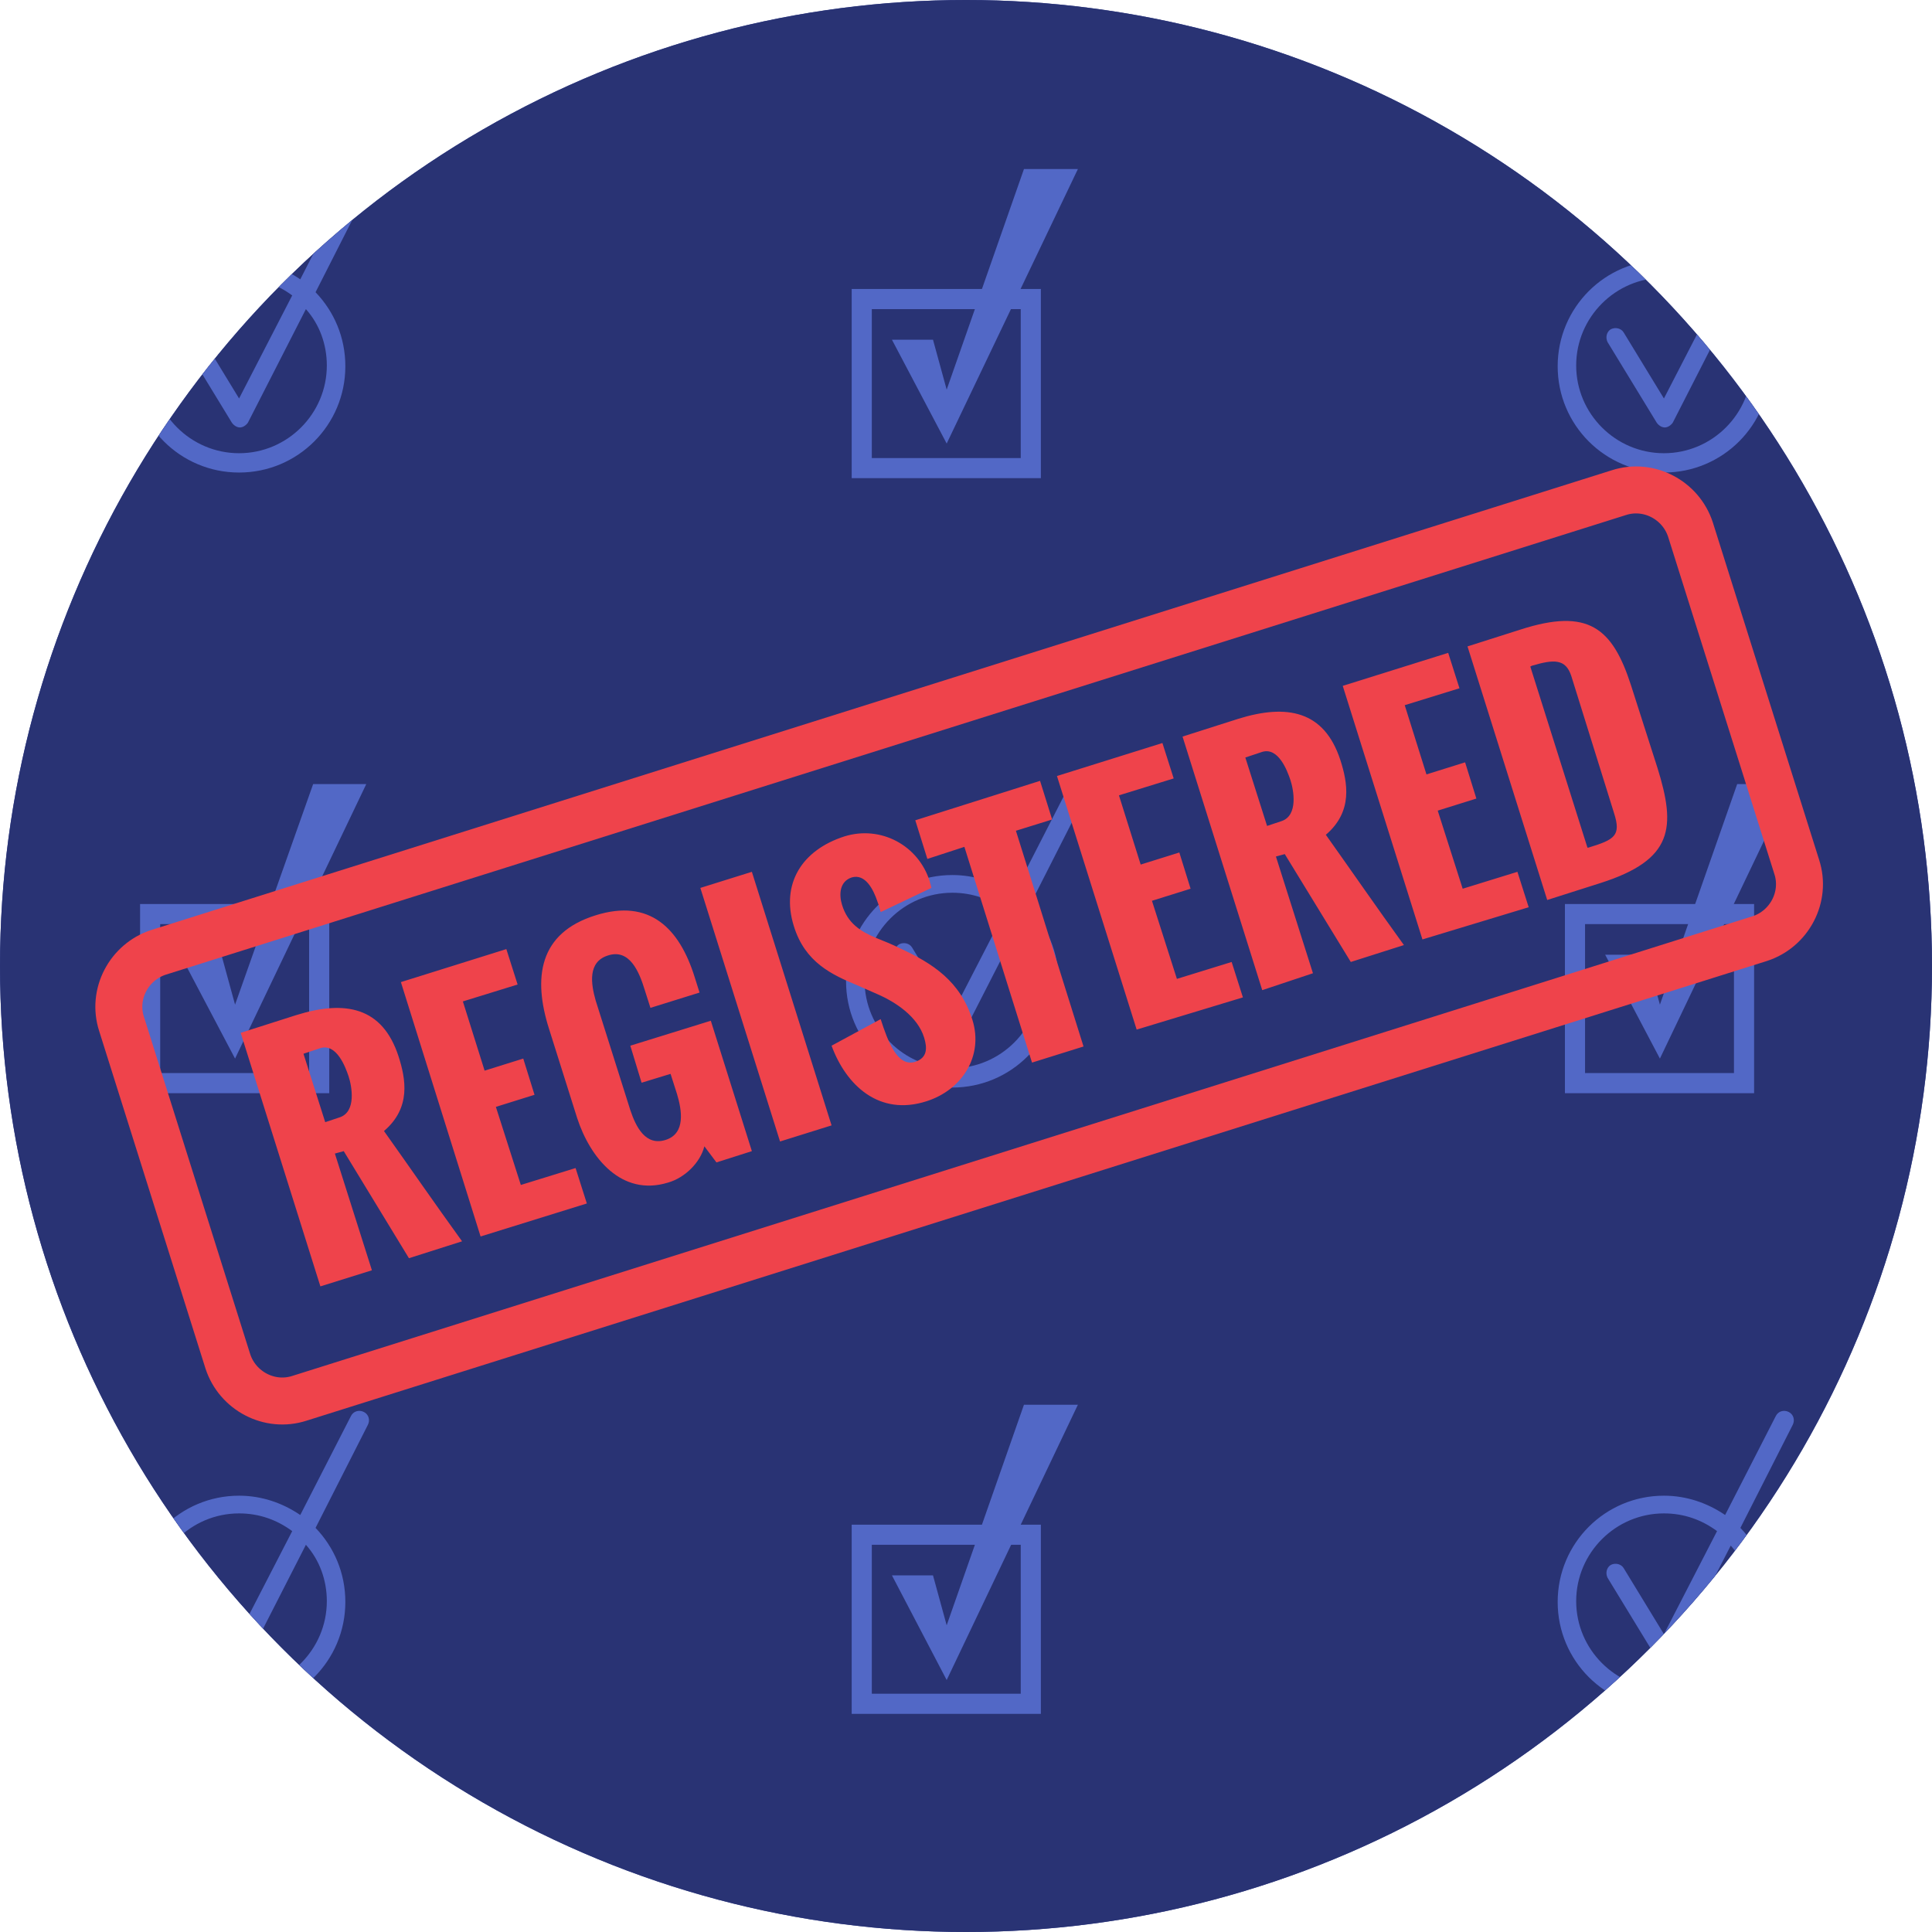<svg version="1.1" id="Layer_1" xmlns="http://www.w3.org/2000/svg" xmlns:xlink="http://www.w3.org/1999/xlink" x="0" y="0" viewBox="0 0 240 240" xml:space="preserve"><style>.st3{fill:#5268c6}.st6{fill:#ef434b}</style><defs><circle id="SVGID_1_" cx="120" cy="120" r="120"/></defs><clipPath id="SVGID_2_"><use xlink:href="#SVGID_1_" overflow="visible"/></clipPath><path clip-path="url(#SVGID_2_)" fill="#3c4a9d" d="M0 0h240v240H0z"/><g><defs><circle id="SVGID_3_" cx="120" cy="120" r="120"/></defs><clipPath id="SVGID_4_"><use xlink:href="#SVGID_3_" overflow="visible"/></clipPath><path clip-path="url(#SVGID_4_)" fill="#293374" d="M0 0h240v240H0z"/></g><g><defs><circle id="SVGID_5_" cx="120" cy="120" r="120"/></defs><clipPath id="SVGID_6_"><use xlink:href="#SVGID_5_" overflow="visible"/></clipPath><g clip-path="url(#SVGID_6_)"><path class="st3" d="M45.2 21.9c-.6-.3-1.3-.1-1.6.5l-6.3 12.3c-2.2-1.5-4.8-2.4-7.6-2.4-7.3 0-13.2 5.9-13.2 13.2s5.9 13.2 13.2 13.2 13.2-5.9 13.2-13.2c0-3.6-1.4-6.8-3.7-9.2l6.5-12.8c.3-.6.1-1.3-.5-1.6m-4.6 23.5c0 6-4.9 10.9-10.9 10.9s-10.9-4.9-10.9-10.9 4.9-10.9 10.9-10.9c2.5 0 4.7.8 6.6 2.2l-6.6 12.8-5-8.2c-.3-.5-1-.7-1.6-.4-.5.3-.7 1-.4 1.6l6.1 10c.2.3.6.6 1 .6s.8-.3 1-.6L38 38.4c1.7 1.9 2.6 4.4 2.6 7M117.6 55.1L133.9 21h-6.7l-9.6 27.4-1.7-6.2h-5.1z"/><path class="st3" d="M129.3 59.4h-23.5V35.9h23.5v23.5zm-21-2.5h18.5V38.4h-18.5v18.5zM222.2 21.9c-.6-.3-1.3-.1-1.6.5l-6.3 12.3c-2.2-1.5-4.8-2.4-7.6-2.4-7.3 0-13.2 5.9-13.2 13.2s5.9 13.2 13.2 13.2 13.2-5.9 13.2-13.2c0-3.6-1.4-6.8-3.7-9.2l6.5-12.8c.3-.6.1-1.3-.5-1.6m-4.6 23.5c0 6-4.9 10.9-10.9 10.9s-10.9-4.9-10.9-10.9 4.9-10.9 10.9-10.9c2.5 0 4.7.8 6.6 2.2l-6.6 12.8-5-8.2c-.3-.5-1-.7-1.6-.4-.5.3-.7 1-.4 1.6l6.1 10c.2.3.6.6 1 .6s.8-.3 1-.6l7.2-14.1c1.6 1.9 2.6 4.4 2.6 7M29.2 131.5l16.3-34.1h-6.6l-9.7 27.4-1.7-6.2h-5.1z"/><path class="st3" d="M40.9 135.8H17.4v-23.5h23.5v23.5zm-21-2.5h18.5v-18.5H19.9v18.5zM133.8 98.3c-.6-.3-1.3-.1-1.6.5l-6.3 12.3c-2.2-1.5-4.8-2.4-7.6-2.4-7.3 0-13.2 5.9-13.2 13.2s5.9 13.2 13.2 13.2c7.3 0 13.2-5.9 13.2-13.2 0-3.6-1.4-6.8-3.7-9.2l6.5-12.8c.3-.6.1-1.3-.5-1.6m-4.6 23.5c0 6-4.9 10.9-10.9 10.9s-10.9-4.9-10.9-10.9 4.9-10.9 10.9-10.9c2.5 0 4.7.8 6.6 2.2l-6.6 12.8-5-8.2c-.3-.5-1-.7-1.6-.4-.5.3-.7 1-.4 1.6l6.1 10c.2.3.6.6 1 .6s.8-.3 1-.6l7.2-14.1c1.7 1.9 2.6 4.4 2.6 7M206.2 131.5l16.3-34.1h-6.7l-9.6 27.4-1.7-6.2h-5.1z"/><path class="st3" d="M217.9 135.8h-23.5v-23.5h23.5v23.5zm-21-2.5h18.5v-18.5h-18.5v18.5zM45.2 175.4c-.6-.3-1.3-.1-1.6.5l-6.3 12.3c-2.2-1.5-4.8-2.4-7.6-2.4-7.3 0-13.2 5.9-13.2 13.2s5.9 13.2 13.2 13.2 13.2-5.9 13.2-13.2c0-3.6-1.4-6.8-3.7-9.2l6.5-12.8c.3-.6.1-1.3-.5-1.6m-4.6 23.5c0 6-4.9 10.9-10.9 10.9s-10.9-4.9-10.9-10.9S23.7 188 29.7 188c2.5 0 4.7.8 6.6 2.2L29.7 203l-5-8.2c-.3-.5-1-.7-1.6-.4-.5.3-.7 1-.4 1.6l6.1 10c.2.3.6.6 1 .6s.8-.3 1-.6l7.2-14.1c1.7 1.9 2.6 4.4 2.6 7M117.6 208.7l16.3-34.2h-6.7l-9.6 27.4-1.7-6.2h-5.1z"/><path class="st3" d="M129.3 212.9h-23.5v-23.5h23.5v23.5zm-21-2.5h18.5v-18.5h-18.5v18.5zM222.2 175.4c-.6-.3-1.3-.1-1.6.5l-6.3 12.3c-2.2-1.5-4.8-2.4-7.6-2.4-7.3 0-13.2 5.9-13.2 13.2s5.9 13.2 13.2 13.2 13.2-5.9 13.2-13.2c0-3.6-1.4-6.8-3.7-9.2l6.5-12.8c.3-.6.1-1.3-.5-1.6m-4.6 23.5c0 6-4.9 10.9-10.9 10.9s-10.9-4.9-10.9-10.9 4.9-10.9 10.9-10.9c2.5 0 4.7.8 6.6 2.2l-6.6 12.8-5-8.2c-.3-.5-1-.7-1.6-.4-.5.3-.7 1-.4 1.6l6.1 10c.2.3.6.6 1 .6s.8-.3 1-.6l7.2-14c1.6 1.8 2.6 4.3 2.6 6.9"/><path d="M232.3 48.8c4.3 0 4.3-6.7 0-6.7-4.3.1-4.3 6.7 0 6.7" fill="#3c4a9e"/><path fill="none" d="M0 0h240v240H0z"/><path class="st6" d="M39.8 159.8l-9.9-31.5 6.9-2.2c6.1-1.9 10.7-1 12.7 5.1.9 2.8 1.6 6.4-1.8 9.3 3.2 4.5 6.3 9 9.7 13.7l-6.6 2.1-8.1-13.3-1.1.3 4.6 14.5-6.4 2zm.6-20.4l1.8-.6c2.1-.7 1.5-3.9 1.1-5.1-.4-1.2-1.5-4.1-3.5-3.5l-2.1.7 2.7 8.5zM59.7 153.6L49.8 122l13.1-4.1 1.4 4.4-6.8 2.1 2.7 8.6 4.8-1.5 1.4 4.5-4.8 1.5 3.1 9.7 6.8-2.1 1.4 4.4-13.2 4.1zM71.7 138.9l-3.5-11.1c-2-6.3-1.3-11.9 5.8-14.1 6.7-2.1 10.4 1.6 12.3 7.7l.6 1.9-6.1 1.9-.7-2.2c-.7-2.3-1.9-5.2-4.6-4.3-2.5.8-2.1 3.5-1.5 5.6l4.3 13.6c.7 2.1 1.9 4.5 4.4 3.7s2-3.7 1.4-5.7l-.8-2.5-3.6 1.1-1.4-4.6 10-3.1 5.1 16.2-4.4 1.4-1.5-2c-.5 2-2.4 3.9-4.5 4.5-5.8 1.8-9.7-3.1-11.3-8zM96.9 141.8L87 110.3l6.4-2 9.9 31.5-6.4 2zM103.3 129.9l6.1-3.3c.9 2.8 2.1 6 4.3 5.3 1.5-.5 1.5-1.7 1.1-3-.8-2.6-3.5-4.4-5.8-5.4l-2.5-1.1c-3.1-1.3-6.5-2.8-7.9-7.4-1.6-5.2 1-9.4 6.3-11.1 4.5-1.4 9.2 1.1 10.6 5.6 0 .1.1.3.2.8l-6.3 3c-.1-.4-.2-.8-.4-1.3-.5-1.5-1.5-3.5-3.2-3-1.5.5-1.6 2.1-1.2 3.4.7 2.3 2.3 3.3 4.2 4.1 1 .4 2 .8 3 1.3 4.1 1.9 7.5 4.1 9 8.9 1.4 4.5-1.3 8.7-5.7 10.1-5.9 1.9-10-2-11.8-6.9zM128.2 132l-8.4-26.8-4.6 1.5-1.5-4.8 15.5-4.9 1.5 4.8-4.5 1.4 8.4 26.8-6.4 2zM141.2 127.9l-9.9-31.5 13.1-4.1 1.4 4.4-6.8 2.1 2.7 8.6 4.8-1.5 1.4 4.5-4.8 1.5 3.1 9.7 6.8-2.1 1.4 4.4-13.2 4zM156.8 123l-9.9-31.5 6.9-2.2c6.1-1.9 10.7-1 12.7 5.1.9 2.8 1.6 6.4-1.8 9.3 3.2 4.5 6.3 9 9.7 13.7l-6.6 2.1-8.2-13.4-1.1.3 4.6 14.5-6.3 2.1zm.6-20.4l1.8-.6c2.1-.7 1.5-3.9 1.1-5.1s-1.5-4.1-3.5-3.5l-2.1.7 2.7 8.5zM176.7 116.7l-9.9-31.5 13.1-4.1 1.4 4.4-6.8 2.1 2.7 8.6 4.8-1.5 1.4 4.5-4.8 1.5 3.1 9.7 6.8-2.1 1.4 4.4-13.2 4zM192.2 111.8l-9.9-31.5 6.6-2.1c8.4-2.7 11.4-.2 13.7 6.9l3.3 10.3c2.3 7.4 2 11.4-7.1 14.3l-6.6 2.1zm5-6.5h.1c3.3-1 4.1-1.5 3.2-4.3l-5.3-17c-.7-2.2-2.2-2.1-4.9-1.3l-.2.1 7.1 22.5z"/><g><path d="M223.2 107.7c1.2 3.7-.9 7.7-4.6 8.9L37.2 173.7c-3.7 1.2-7.7-.9-8.9-4.6l-13.2-41.9c-1.2-3.7.9-7.7 4.6-8.9l181.4-57.1c3.7-1.2 7.7.9 8.9 4.6l13.2 41.9z" fill="none" stroke="#ef434b" stroke-width="5.835" stroke-linejoin="round" stroke-miterlimit="10"/></g></g></g></svg>